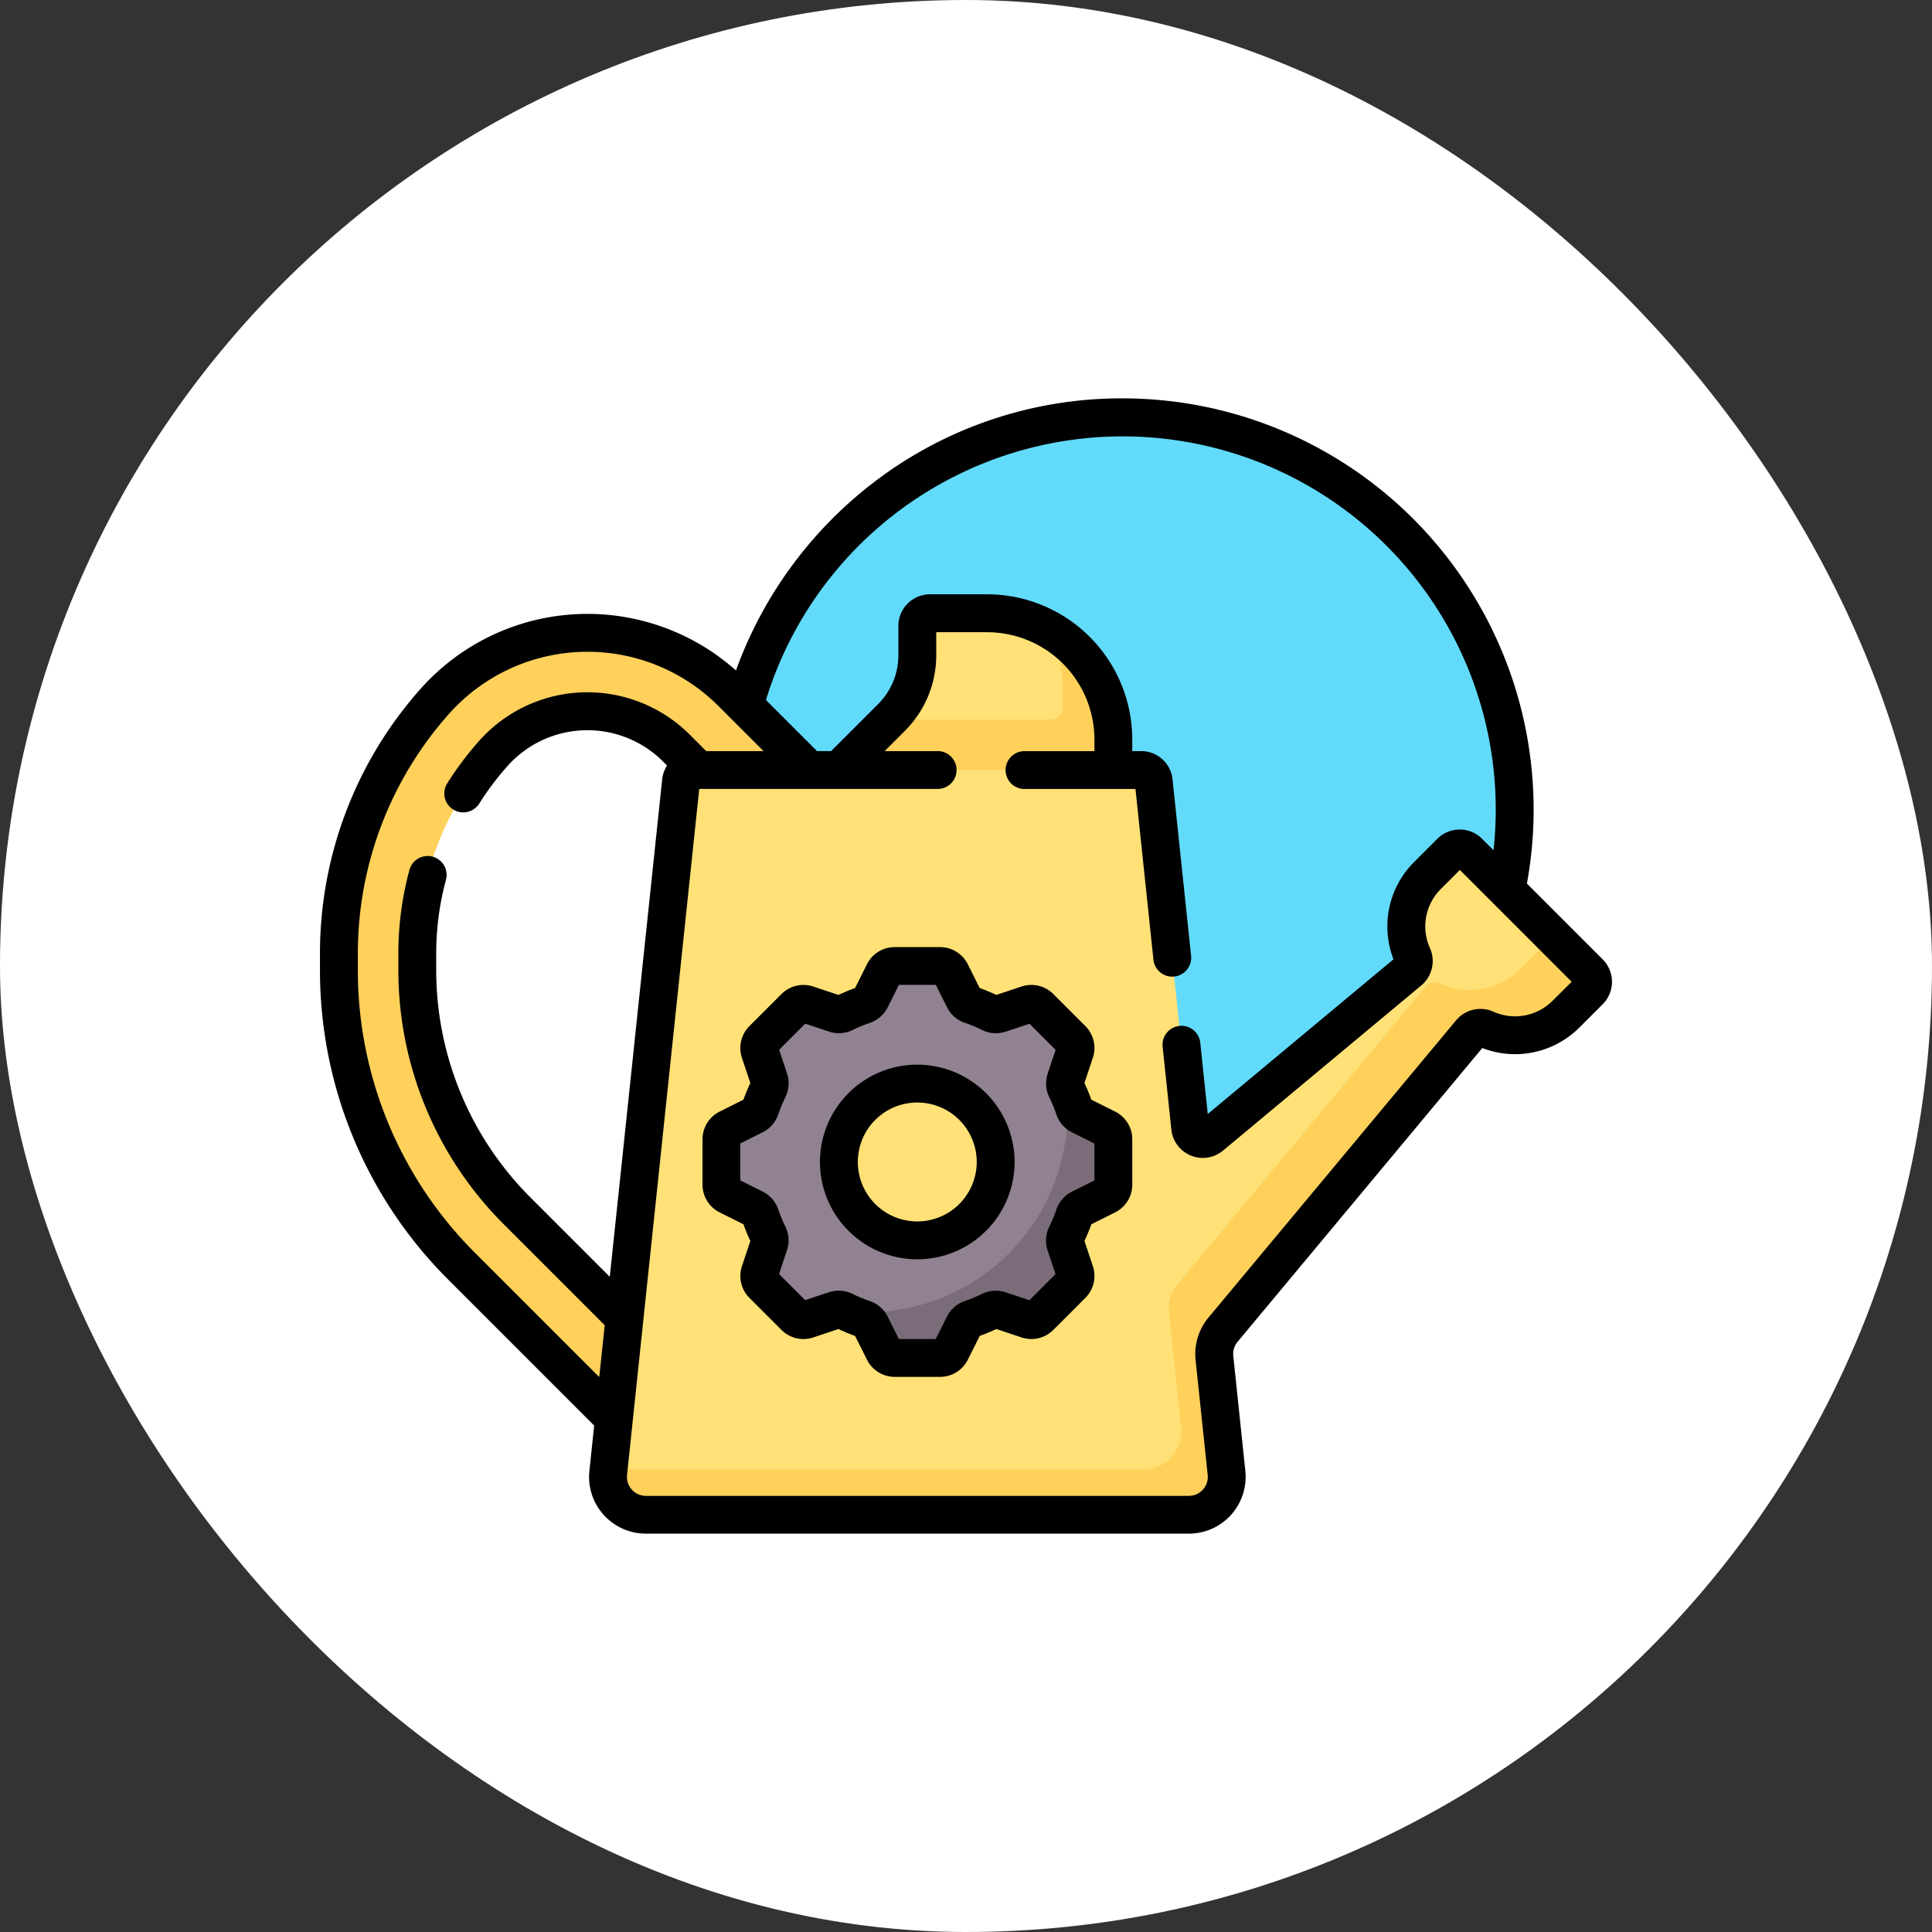 <svg xmlns="http://www.w3.org/2000/svg" width="110" height="110" viewBox="0 0 110 110">
  <rect x="0" y="0" width="110" height="110" fill="#333333" stroke="none"/>
  <g id="Grupo_1106543" data-name="Grupo 1106543" transform="translate(0 0)">
    <rect id="Rectángulo_402591" data-name="Rectángulo 402591" width="110" height="110" rx="55" transform="translate(0 0)" fill="#fff"/>
    <g id="Grupo_1106544" data-name="Grupo 1106544" transform="translate(18.218 -8.381)">
      <circle id="Elipse_11706" data-name="Elipse 11706" cx="22.315" cy="22.315" r="22.315" transform="translate(23.393 32.14)" fill="#62dbfb"/>
      <path id="Trazado_898215" data-name="Trazado 898215" d="M16.291,130.853a7.169,7.169,0,0,1,10.428-.307l4.4,4.4,3.156-3.156-4.4-4.4a11.632,11.632,0,0,0-16.919.5A21.6,21.6,0,0,0,7.5,142.238v.9a23.957,23.957,0,0,0,7.017,16.94L24.763,170.32l3.156-3.156L17.673,156.918a19.366,19.366,0,0,1-5.709-13.784v-.9a17.118,17.118,0,0,1,4.328-11.384Z" transform="translate(-6.422 -79.571)" fill="#ffd15b"/>
      <path id="Trazado_898216" data-name="Trazado 898216" d="M221.284,125.145l-6.695,2.231-8.926-2.231,2.99-2.99a5.029,5.029,0,0,0,1.473-3.556v-1.662a.718.718,0,0,1,.718-.718H214.1a7.184,7.184,0,0,1,7.184,7.184v1.742Z" transform="translate(-176.113 -72.922)" fill="#ffe177"/>
      <path id="Trazado_898217" data-name="Trazado 898217" d="M217.536,122.3a7.153,7.153,0,0,1,.874,3.437v1.024a.718.718,0,0,1-.718.718h-9.155l-2.874,2.874,8.926,2.231,6.695-2.231V128.61A7.183,7.183,0,0,0,217.536,122.3Z" transform="translate(-176.113 -78.129)" fill="#ffd15b"/>
      <path id="Trazado_898218" data-name="Trazado 898218" d="M170.013,189.89l-6.874-6.874a.718.718,0,0,0-1.016,0l-1.348,1.348a4.072,4.072,0,0,0-.833,4.553.723.723,0,0,1-.19.856l-11.3,9.413a.718.718,0,0,1-1.174-.477l-2.076-19.723a.718.718,0,0,0-.715-.643H119.007a.718.718,0,0,0-.715.643l-4.145,39.375a2.155,2.155,0,0,0,2.143,2.381h30.916a2.155,2.155,0,0,0,2.143-2.381l-.69-6.55a2.155,2.155,0,0,1,.488-1.605l14.107-16.929a.723.723,0,0,1,.856-.19,4.072,4.072,0,0,0,4.553-.833l1.348-1.348A.719.719,0,0,0,170.013,189.89Z" transform="translate(-97.737 -126.12)" fill="#ffe177"/>
      <path id="Trazado_898219" data-name="Trazado 898219" d="M170.012,243.3l-2.586-2.586a.718.718,0,0,1,0,1.016l-1.348,1.348a4.072,4.072,0,0,1-4.553.833.723.723,0,0,0-.856.19l-14.107,16.929a2.156,2.156,0,0,0-.488,1.605l.69,6.55a2.155,2.155,0,0,1-2.143,2.381H114.169l-.022.205a2.155,2.155,0,0,0,2.143,2.381h30.916a2.155,2.155,0,0,0,2.143-2.381l-.69-6.55a2.155,2.155,0,0,1,.488-1.605l14.107-16.929a.723.723,0,0,1,.856-.19,4.072,4.072,0,0,0,4.553-.833l1.348-1.348A.718.718,0,0,0,170.012,243.3Z" transform="translate(-97.736 -179.527)" fill="#ffd15b"/>
      <path id="Trazado_898220" data-name="Trazado 898220" d="M181,265.249l-1.486-.743a.71.71,0,0,1-.352-.408,9.4,9.4,0,0,0-.452-1.09.71.71,0,0,1-.04-.538l.526-1.577a.7.7,0,0,0-.169-.715l-1.817-1.817a.7.7,0,0,0-.715-.169l-1.577.526a.71.71,0,0,1-.538-.04,9.353,9.353,0,0,0-1.09-.452.711.711,0,0,1-.408-.352l-.743-1.486a.7.7,0,0,0-.624-.386h-2.57a.7.7,0,0,0-.624.386l-.743,1.486a.71.71,0,0,1-.408.352,9.39,9.39,0,0,0-1.09.452.71.71,0,0,1-.538.04l-1.577-.526a.7.7,0,0,0-.715.169l-1.817,1.817a.7.7,0,0,0-.169.715l.526,1.577a.71.71,0,0,1-.04.538,9.382,9.382,0,0,0-.452,1.09.711.711,0,0,1-.352.408l-1.486.743a.7.7,0,0,0-.386.624v2.57a.7.7,0,0,0,.386.624l1.486.743a.71.71,0,0,1,.352.408,9.393,9.393,0,0,0,.452,1.09.711.711,0,0,1,.04.538l-.526,1.577a.7.7,0,0,0,.169.715l1.817,1.817a.7.7,0,0,0,.715.169l1.577-.526a.71.71,0,0,1,.538.04,9.379,9.379,0,0,0,1.09.452.711.711,0,0,1,.408.352l.743,1.486a.7.7,0,0,0,.624.386h2.57a.7.7,0,0,0,.624-.386l.743-1.486a.71.71,0,0,1,.408-.352,9.39,9.39,0,0,0,1.09-.452.71.71,0,0,1,.538-.04l1.577.526a.7.7,0,0,0,.715-.169l1.817-1.817a.7.7,0,0,0,.169-.715l-.526-1.577a.711.711,0,0,1,.04-.538,9.382,9.382,0,0,0,.452-1.09.711.711,0,0,1,.352-.408l1.486-.743a.7.7,0,0,0,.386-.624v-2.57A.7.7,0,0,0,181,265.249Zm-10.772,6.373a4.463,4.463,0,1,1,4.463-4.463A4.463,4.463,0,0,1,170.228,271.622Z" transform="translate(-136.216 -192.62)" fill="#918291"/>
      <path id="Trazado_898221" data-name="Trazado 898221" d="M222.791,307.042,221.3,306.3a.71.71,0,0,1-.352-.408,9.4,9.4,0,0,0-.449-1.084,11.545,11.545,0,0,1,.07,1.272,11.428,11.428,0,0,1-11.428,11.428,11.589,11.589,0,0,1-1.272-.07,9.375,9.375,0,0,0,1.084.449.711.711,0,0,1,.408.352l.743,1.486a.7.7,0,0,0,.624.386h2.57a.7.7,0,0,0,.625-.386l.743-1.486a.71.71,0,0,1,.408-.352,9.378,9.378,0,0,0,1.09-.452.711.711,0,0,1,.538-.04l1.577.526a.7.7,0,0,0,.715-.169l1.817-1.817a.7.7,0,0,0,.169-.715l-.526-1.577a.711.711,0,0,1,.04-.538,9.375,9.375,0,0,0,.452-1.09.711.711,0,0,1,.352-.408l1.486-.743a.7.7,0,0,0,.386-.624v-2.57a.7.7,0,0,0-.386-.625Z" transform="translate(-178.007 -234.412)" fill="#7a6d79"/>
      <path id="Trazado_898222" data-name="Trazado 898222" d="M73.038,63.009l-4.32-4.32a23.412,23.412,0,0,0-23.01-27.627A23.174,23.174,0,0,0,31.457,35.9a23.6,23.6,0,0,0-7.773,10.654A12.711,12.711,0,0,0,5.728,47.6,22.654,22.654,0,0,0,0,62.667v.9a24.87,24.87,0,0,0,7.332,17.7l8.279,8.279-.272,2.585A3.233,3.233,0,0,0,18.554,95.7H49.471a3.233,3.233,0,0,0,3.215-3.571L52,85.578a1.083,1.083,0,0,1,.244-.8L66.177,68.052A5.178,5.178,0,0,0,71.69,66.9l1.348-1.348a1.8,1.8,0,0,0,0-2.54ZM8.856,79.741a22.729,22.729,0,0,1-6.7-16.178v-.9A20.5,20.5,0,0,1,7.339,49.033a10.554,10.554,0,0,1,15.352-.451l2.564,2.564H21.991l-.932-.932a8.247,8.247,0,0,0-12,.353,18.286,18.286,0,0,0-1.815,2.418,1.077,1.077,0,1,0,1.825,1.146A16.107,16.107,0,0,1,10.674,52a6.092,6.092,0,0,1,8.86-.26l.227.227a1.8,1.8,0,0,0-.278.789L16.5,81.076l-4.491-4.491A18.3,18.3,0,0,1,6.618,63.564v-.9a16.073,16.073,0,0,1,.561-4.211,1.078,1.078,0,0,0-2.08-.565,18.226,18.226,0,0,0-.636,4.775v.9a20.437,20.437,0,0,0,6.025,14.546l5.724,5.724L15.9,86.786Zm61.31-14.369a3.009,3.009,0,0,1-3.347.613,1.808,1.808,0,0,0-2.127.482L50.585,83.4a3.25,3.25,0,0,0-.732,2.408l.69,6.55a1.078,1.078,0,0,1-1.072,1.191H18.555a1.077,1.077,0,0,1-1.072-1.19L21.594,53.3H35.2a1.078,1.078,0,0,0,0-2.155H32.151L33.3,49.995a6.067,6.067,0,0,0,1.788-4.318v-1.3h2.9a6.113,6.113,0,0,1,6.106,6.106v.665H40.081a1.078,1.078,0,0,0,0,2.155h6.35l1.023,9.72a1.078,1.078,0,0,0,1.07.965,1.1,1.1,0,0,0,.114-.006,1.078,1.078,0,0,0,.959-1.185L48.541,52.753a1.792,1.792,0,0,0-1.786-1.608h-.507v-.665a8.271,8.271,0,0,0-8.262-8.262H34.731a1.8,1.8,0,0,0-1.8,1.8v1.662a3.925,3.925,0,0,1-1.157,2.794L29.1,51.145h-.8l-2.908-2.908a21.243,21.243,0,0,1,41.424,8.552l-.654-.654a1.8,1.8,0,0,0-2.54,0l-1.348,1.348A5.177,5.177,0,0,0,61.121,63L50.547,71.808l-.423-4.022a1.078,1.078,0,1,0-2.143.226l.494,4.691a1.8,1.8,0,0,0,2.936,1.192l11.3-9.413a1.807,1.807,0,0,0,.483-2.127,3.009,3.009,0,0,1,.613-3.348l1.094-1.094,6.366,6.366Z" transform="translate(0)"/>
      <path id="Trazado_898223" data-name="Trazado 898223" d="M203.7,295.094a5.541,5.541,0,1,0,5.541,5.541A5.547,5.547,0,0,0,203.7,295.094Zm0,8.926a3.385,3.385,0,1,1,3.385-3.385A3.389,3.389,0,0,1,203.7,304.02Z" transform="translate(-169.692 -226.096)"/>
      <path id="Trazado_898224" data-name="Trazado 898224" d="M175.06,257.863l-1.349-.674c-.115-.321-.247-.638-.393-.947l.477-1.431a1.766,1.766,0,0,0-.429-1.817l-1.817-1.817a1.767,1.767,0,0,0-1.817-.429l-1.431.477c-.309-.146-.626-.278-.947-.393l-.674-1.348a1.766,1.766,0,0,0-1.588-.982h-2.57a1.766,1.766,0,0,0-1.588.982l-.674,1.349c-.321.115-.638.247-.947.393l-1.431-.477a1.766,1.766,0,0,0-1.817.429l-1.817,1.817a1.766,1.766,0,0,0-.429,1.817l.477,1.431c-.146.309-.278.626-.393.947l-1.348.674a1.766,1.766,0,0,0-.982,1.588v2.57a1.765,1.765,0,0,0,.982,1.588l1.349.674c.115.321.247.638.393.947l-.477,1.431a1.766,1.766,0,0,0,.429,1.817l1.817,1.817a1.766,1.766,0,0,0,1.817.429l1.431-.477c.309.146.626.278.947.393l.674,1.348a1.766,1.766,0,0,0,1.588.982h2.57a1.766,1.766,0,0,0,1.588-.982l.674-1.349c.321-.115.638-.247.947-.393l1.431.477a1.766,1.766,0,0,0,1.817-.429l1.817-1.817a1.766,1.766,0,0,0,.429-1.817l-.477-1.431c.146-.309.278-.626.393-.947l1.348-.674a1.766,1.766,0,0,0,.982-1.588v-2.57A1.766,1.766,0,0,0,175.06,257.863Zm-1.174,3.924-1.277.638a1.78,1.78,0,0,0-.889,1.023,8.383,8.383,0,0,1-.4.965,1.779,1.779,0,0,0-.1,1.353l.452,1.355-1.486,1.486-1.354-.451a1.777,1.777,0,0,0-1.353.095,8.333,8.333,0,0,1-.965.4,1.778,1.778,0,0,0-1.023.889l-.638,1.277h-2.1l-.639-1.277a1.779,1.779,0,0,0-1.023-.889,8.321,8.321,0,0,1-.965-.4,1.778,1.778,0,0,0-1.353-.1l-1.355.451-1.486-1.486.451-1.354a1.779,1.779,0,0,0-.095-1.354,8.287,8.287,0,0,1-.4-.965,1.779,1.779,0,0,0-.889-1.023l-1.277-.638v-2.1l1.277-.638a1.779,1.779,0,0,0,.889-1.023,8.307,8.307,0,0,1,.4-.965,1.779,1.779,0,0,0,.1-1.353l-.452-1.355,1.486-1.486,1.354.451a1.778,1.778,0,0,0,1.353-.095,8.35,8.35,0,0,1,.966-.4,1.78,1.78,0,0,0,1.023-.889l.638-1.277h2.1l.638,1.276a1.778,1.778,0,0,0,1.023.889,8.328,8.328,0,0,1,.965.4,1.778,1.778,0,0,0,1.353.1l1.355-.451,1.486,1.486-.451,1.354a1.779,1.779,0,0,0,.095,1.353,8.358,8.358,0,0,1,.4.966,1.779,1.779,0,0,0,.889,1.023l1.277.638v2.1Z" transform="translate(-129.793 -186.197)"/>
    </g>
  </g>
</svg>
